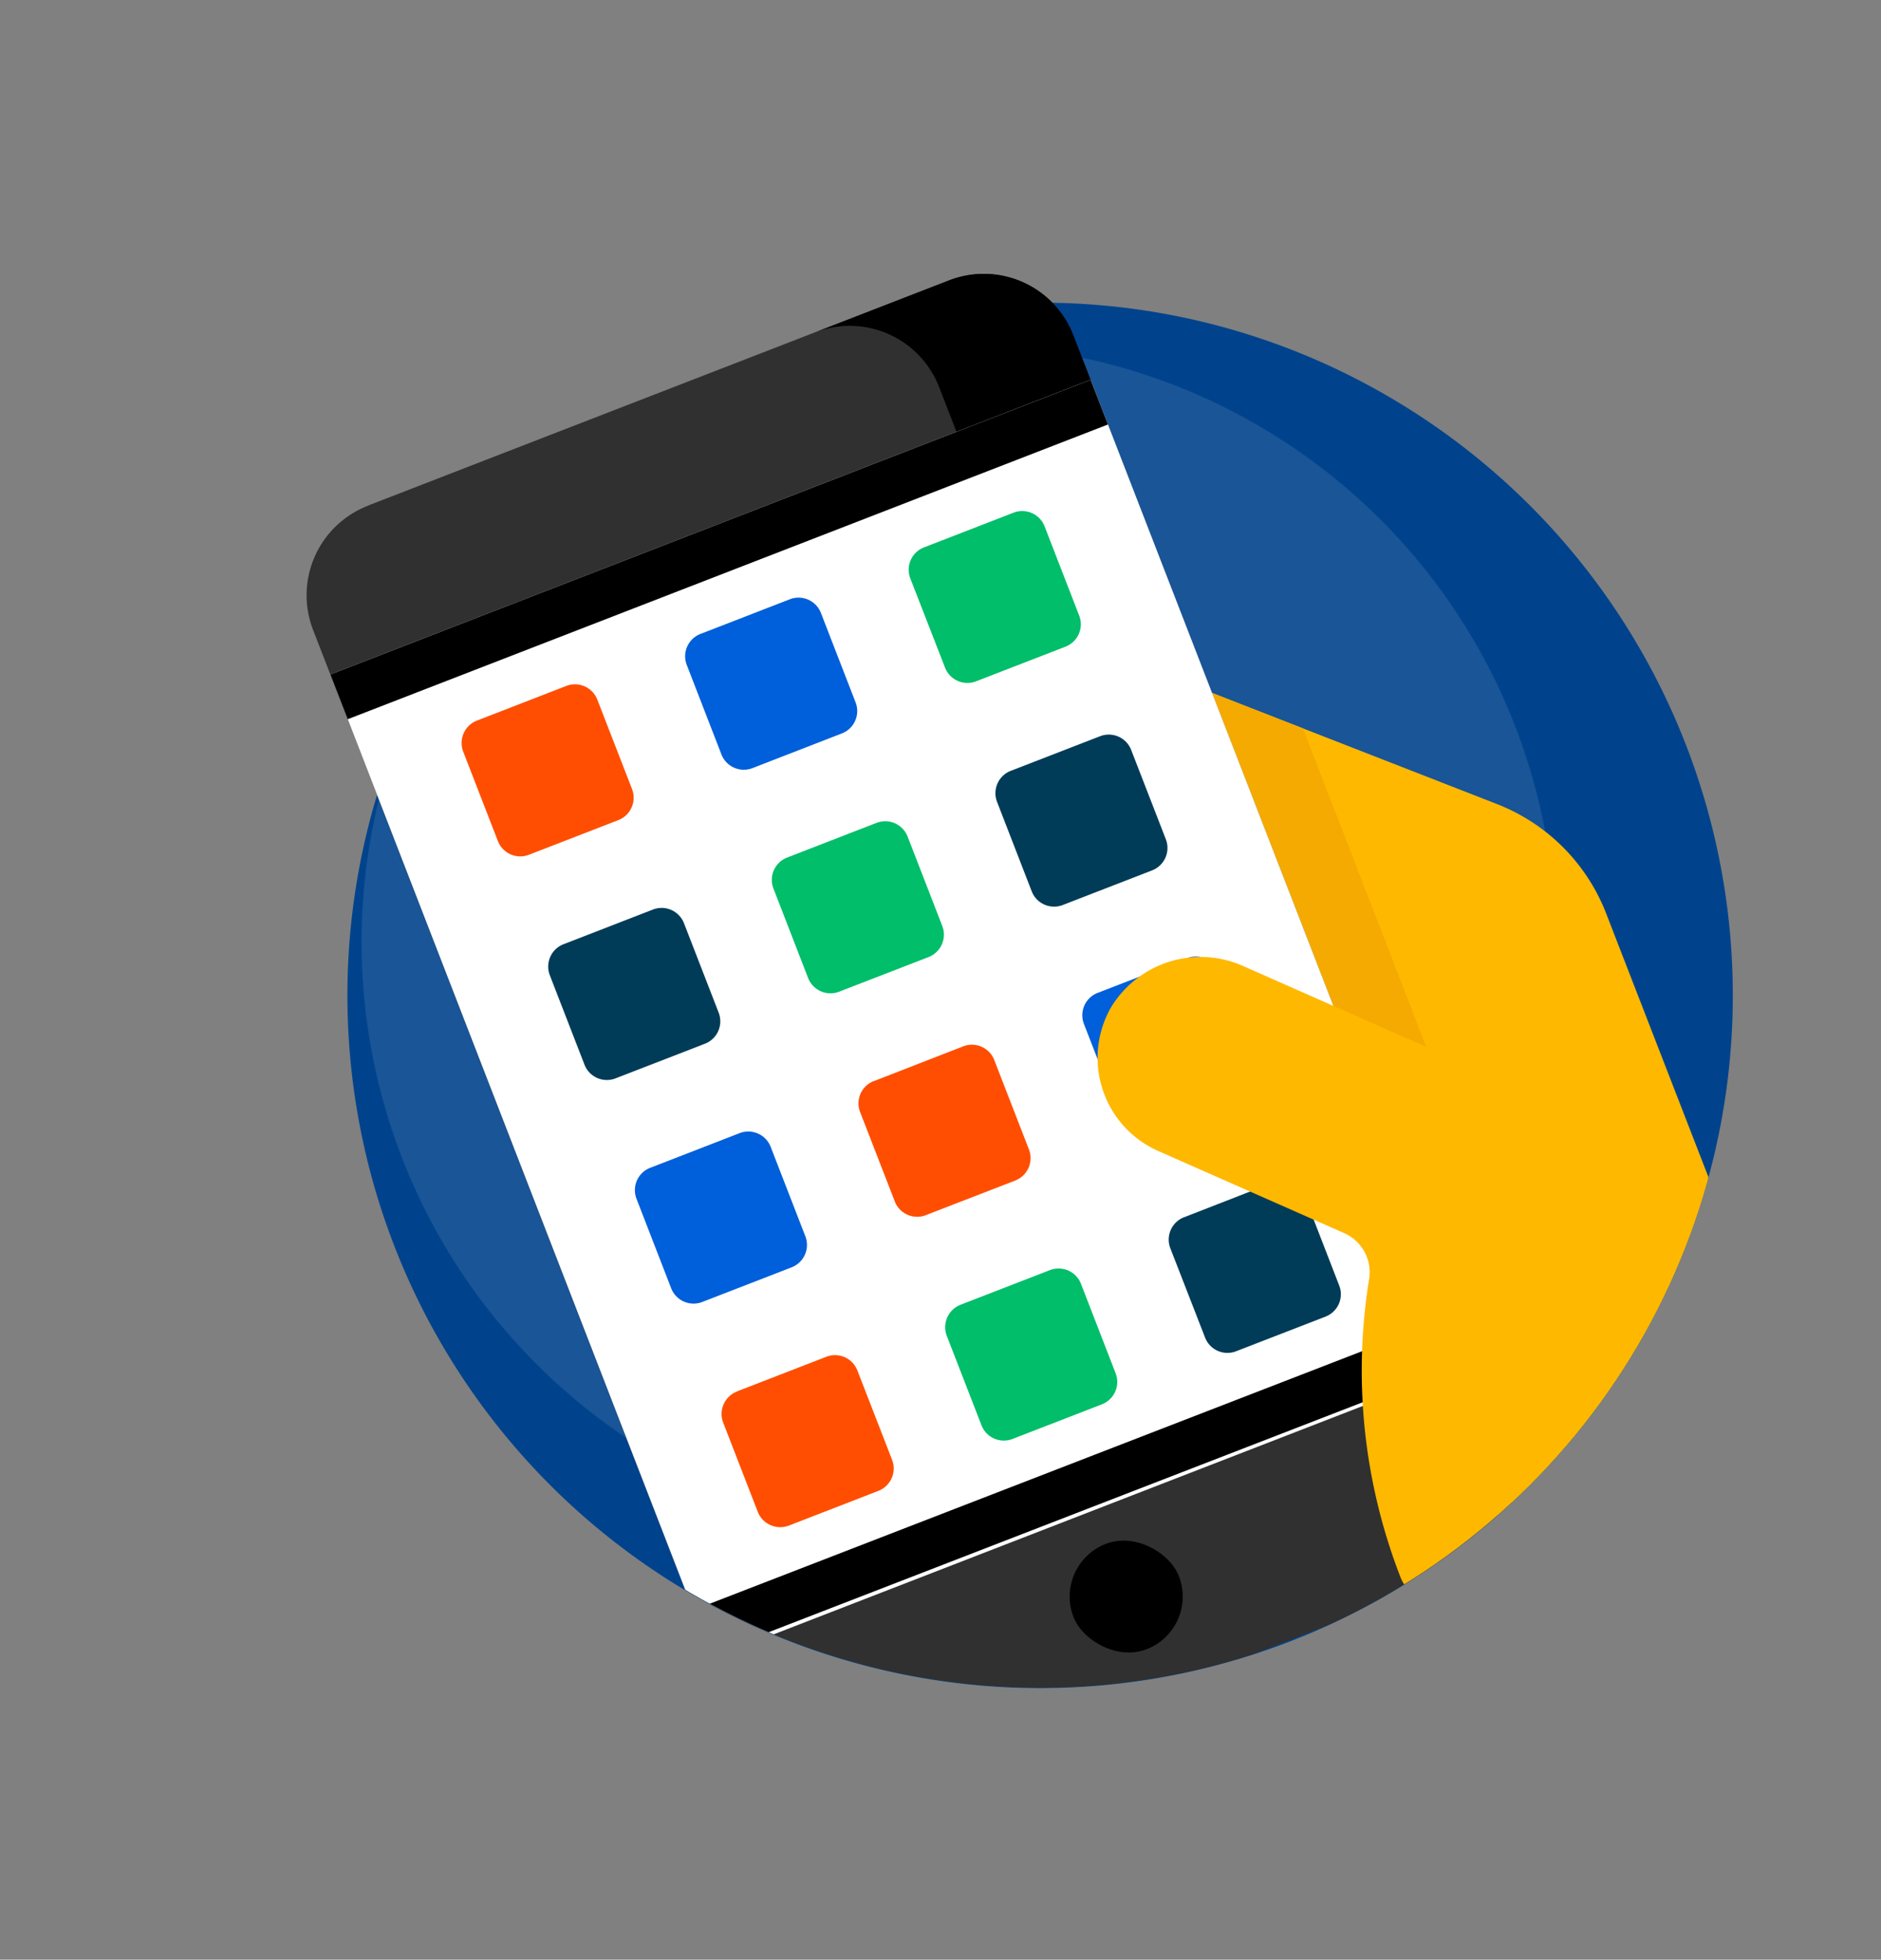 <svg id="Camada_1" data-name="Camada 1" xmlns="http://www.w3.org/2000/svg" xmlns:xlink="http://www.w3.org/1999/xlink" viewBox="0 0 622 648"><rect x="0" y="0" width="622" height="648" fill="#808080" stroke="none"/><defs><style>.cls-1{fill:none;}.cls-2{fill:#00438c;}.cls-3,.cls-8{fill:#fff;}.cls-3{opacity:0.1;}.cls-4{clip-path:url(#clip-path);}.cls-5{fill:#ffb800;}.cls-6{fill:#f4aa00;}.cls-7{fill:#303030;}.cls-9{fill:#ff4e02;}.cls-10{fill:#005fda;}.cls-11{fill:#00be69;}.cls-12{fill:#003c58;}</style><clipPath id="clip-path"><path class="cls-1" d="M573,329.09a229,229,0,1,1-458,0c0-51-76.19-162.94-48-201,17.76-24,118.39-42.5,144-58,34.56-20.93,62.65-25,106-25,.3,0,34.7-7,35-7,43,.16,110.69,28.21,145,49,25.61,15.5,13.38,81.86,31.13,105.83A227.94,227.94,0,0,1,573,329.09Z"/></clipPath></defs><title>Icone_oficinaPrancheta 2</title><path class="cls-2" d="M573,329.09a229.06,229.06,0,1,1-229-229h.9a227.84,227.84,0,0,1,117.54,33A229.12,229.12,0,0,1,573,329.09Z"/><path class="cls-3" d="M514.35,311.43A197.39,197.39,0,1,1,317,114.09h.77a196.12,196.12,0,0,1,101.29,28.4,197.41,197.41,0,0,1,95.29,168.93Z"/><g class="cls-4"><path class="cls-5" d="M596.41,470.39,531.12,302.07A63.44,63.44,0,0,0,495,265.88l-94.26-36.77-37,14.33L497.71,505.25"/><path class="cls-6" d="M430.84,240.84l-30.07-11.73-37,14.33,48.73,125.7,59.15-22.93Zm0,0"/><path class="cls-7" d="M121.62,167.21,313.87,92.69a31.72,31.72,0,0,1,41,18.11L498.23,480.51a31.72,31.72,0,0,1-18.12,41L287.87,596.07A31.73,31.73,0,0,1,246.82,578L103.51,208.26a31.73,31.73,0,0,1,18.11-41Zm0,0"/><path d="M310.55,128l5.73,14.79,44.36-17.2-5.73-14.79a31.72,31.72,0,0,0-41-18.11l-44.36,17.2a31.71,31.71,0,0,1,41,18.11Zm0,0"/><rect class="cls-8" x="163.19" y="162.52" width="269.63" height="348.93" transform="translate(-101.65 130.49) rotate(-21.19)"/><path class="cls-9" d="M157.68,238.29l29.58-11.47a7.94,7.94,0,0,1,10.26,4.53L209,260.93a7.94,7.94,0,0,1-4.53,10.26l-29.57,11.46a7.93,7.93,0,0,1-10.26-4.53l-11.47-29.57a7.94,7.94,0,0,1,4.53-10.26Zm0,0"/><path class="cls-10" d="M231.62,209.63l29.58-11.47a7.94,7.94,0,0,1,10.26,4.53l11.46,29.57a7.92,7.92,0,0,1-4.53,10.26L248.82,254a7.94,7.94,0,0,1-10.26-4.53L227.1,219.89a7.92,7.92,0,0,1,4.52-10.26Zm0,0"/><path class="cls-11" d="M305.56,181l29.58-11.46A7.93,7.93,0,0,1,345.4,174l11.46,29.57a7.92,7.92,0,0,1-4.52,10.26l-29.58,11.47a7.94,7.94,0,0,1-10.26-4.53L301,191.22A7.92,7.92,0,0,1,305.56,181Zm0,0"/><path class="cls-12" d="M186.34,312.23l29.58-11.47a7.94,7.94,0,0,1,10.26,4.53l11.47,29.58a7.94,7.94,0,0,1-4.53,10.26l-29.58,11.46a7.92,7.92,0,0,1-10.26-4.52l-11.47-29.58a7.94,7.94,0,0,1,4.53-10.26Zm0,0"/><path class="cls-10" d="M215,386.17l29.58-11.47a7.94,7.94,0,0,1,10.26,4.53l11.47,29.58a7.94,7.94,0,0,1-4.53,10.26L232.2,430.54A7.94,7.94,0,0,1,221.94,426l-11.46-29.58A7.92,7.92,0,0,1,215,386.17Zm0,0"/><path class="cls-11" d="M260.28,283.57l29.58-11.47a7.94,7.94,0,0,1,10.26,4.53l11.47,29.58a7.94,7.94,0,0,1-4.53,10.26l-29.58,11.46a7.94,7.94,0,0,1-10.26-4.53l-11.46-29.57a7.93,7.93,0,0,1,4.52-10.26Zm0,0"/><path class="cls-12" d="M334.22,254.9l29.58-11.46A7.94,7.94,0,0,1,374.06,248l11.47,29.57A7.94,7.94,0,0,1,381,287.8l-29.58,11.47a7.94,7.94,0,0,1-10.26-4.53L329.7,265.16a7.94,7.94,0,0,1,4.52-10.26Zm0,0"/><path class="cls-9" d="M288.94,357.51,318.52,346a7.93,7.93,0,0,1,10.26,4.53l11.47,29.58a7.94,7.94,0,0,1-4.53,10.26l-29.58,11.46a7.93,7.93,0,0,1-10.25-4.53l-11.47-29.57a7.93,7.93,0,0,1,4.52-10.26Zm0,0"/><path class="cls-9" d="M243.67,460.11l29.58-11.46a7.94,7.94,0,0,1,10.26,4.52L295,482.75A7.94,7.94,0,0,1,290.44,493l-29.57,11.47A8,8,0,0,1,250.6,500l-11.46-29.58a7.94,7.94,0,0,1,4.53-10.26Zm0,0"/><path class="cls-11" d="M317.61,431.45,347.19,420a7.94,7.94,0,0,1,10.26,4.53l11.46,29.58a7.93,7.93,0,0,1-4.53,10.26l-29.57,11.46a7.92,7.92,0,0,1-10.26-4.53l-11.47-29.57a7.94,7.94,0,0,1,4.53-10.26Zm0,0"/><rect x="353.71" y="509.28" width="37.37" height="37.36" rx="18.68" ry="18.68" transform="translate(-165.65 170.29) rotate(-21.19)"/><rect x="102.99" y="173.78" width="269.63" height="15.86" transform="translate(-49.6 98.24) rotate(-21.19)"/><rect x="223.38" y="484.33" width="269.63" height="15.86" transform="matrix(0.93, -0.36, 0.36, 0.93, -153.71, 162.74)"/><path class="cls-5" d="M543.59,414.72a7.89,7.89,0,0,1-6.07-.15L465.7,382.88a7.93,7.93,0,0,1,6.4-14.51l71.83,31.69a7.94,7.94,0,0,1-.34,14.66Zm0,0"/><path class="cls-12" d="M391.55,402.51,421.13,391a7.94,7.94,0,0,1,10.26,4.53l11.46,29.58a7.93,7.93,0,0,1-4.53,10.26l-29.57,11.46a7.92,7.92,0,0,1-10.26-4.52L387,412.77a7.94,7.94,0,0,1,4.53-10.26Zm0,0"/><path class="cls-10" d="M363,328.31l29.58-11.47a7.94,7.94,0,0,1,10.26,4.53L414.27,351a7.93,7.93,0,0,1-4.53,10.26l-29.57,11.46a7.93,7.93,0,0,1-10.26-4.53l-11.47-29.57A7.94,7.94,0,0,1,363,328.31Zm0,0"/><path class="cls-5" d="M481.42,529.55a14.19,14.19,0,0,1-18.35-8.1h0a188.89,188.89,0,0,1-10.34-98.51,14.14,14.14,0,0,0-8.27-15.19L383,380.61a33.67,33.67,0,0,1-17.19-44.39c.44-1,.94-2,1.47-2.94a34.62,34.62,0,0,1,44.21-13.65l147.21,65a14.16,14.16,0,0,1,7.5,7.85l30,77.42a14.19,14.19,0,0,1-8.1,18.35Zm-13.23,5.12"/></g></svg>